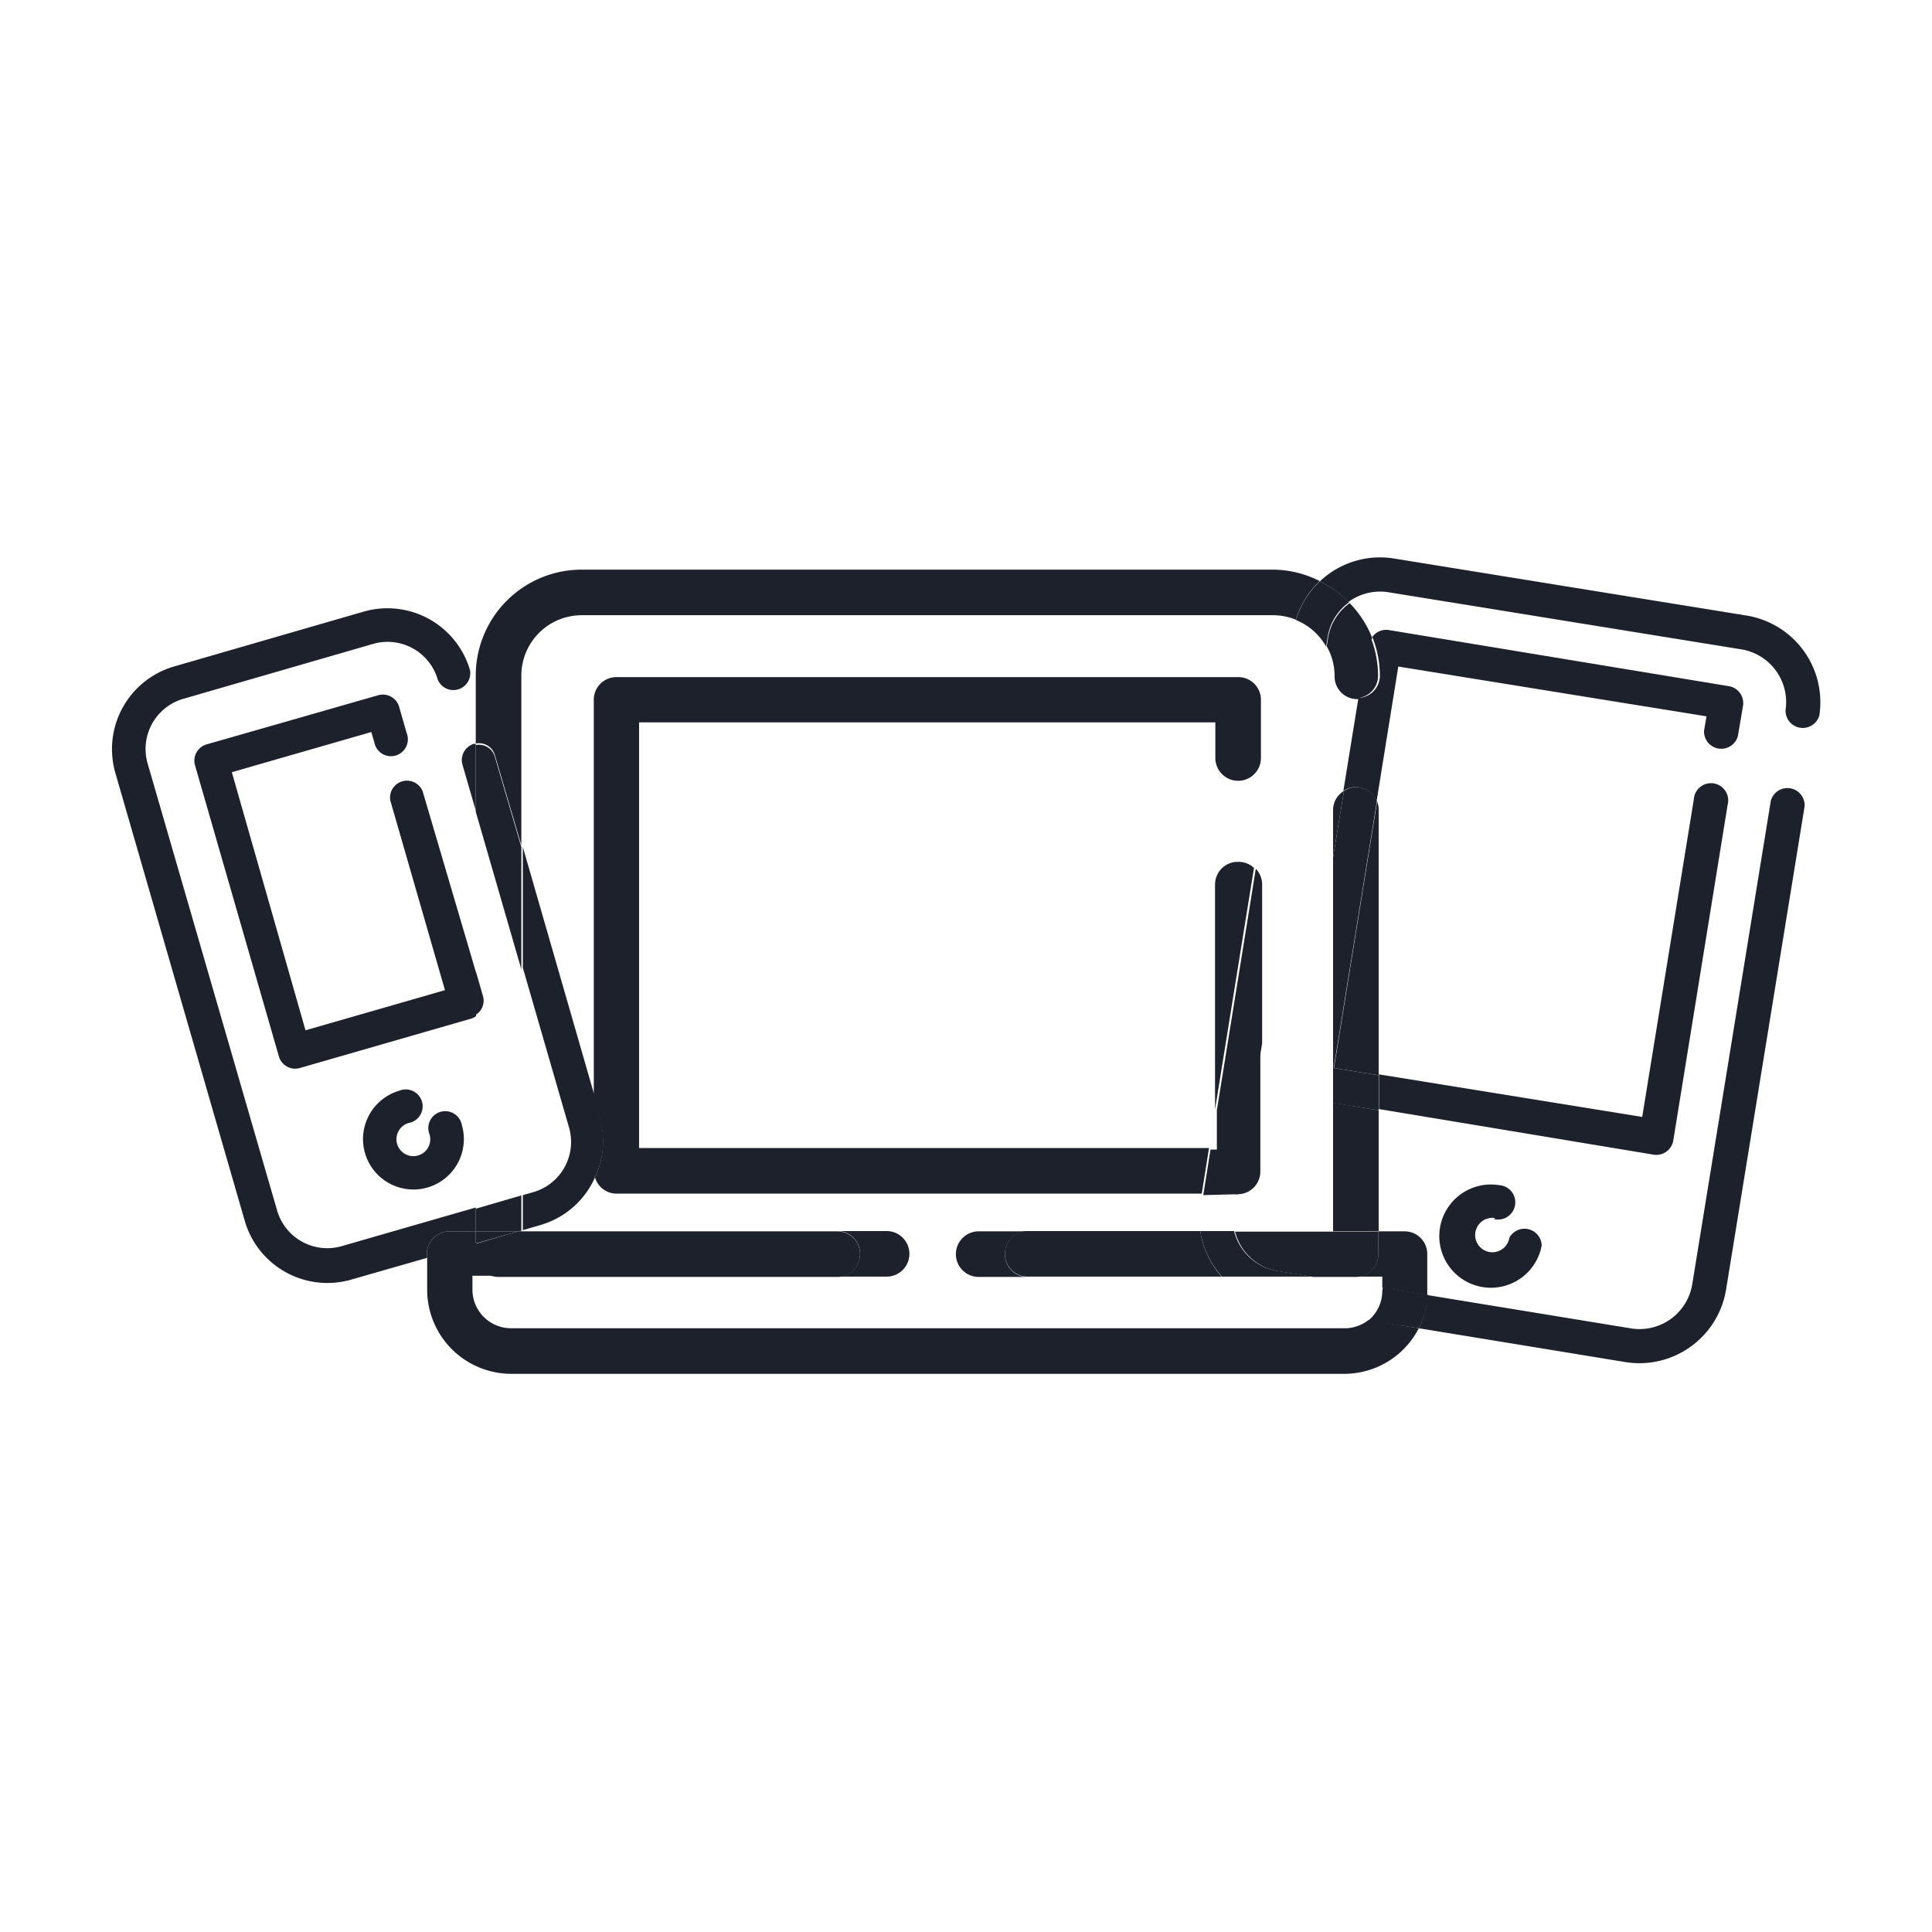 <svg id="Calque_1" data-name="Calque 1" xmlns="http://www.w3.org/2000/svg" viewBox="0 0 64 64"><title>all_devices</title><polygon points="45.79 42.29 44.92 42.29 43.52 42.29 45.79 42.66 45.79 42.29" style="fill:none"/><path d="M40.48,42.29H32.42a.75.75,0,1,1,0-1.51h7.35a2.87,2.87,0,0,1,0-.9l.05-.33H20.42a.74.74,0,0,1-.71-.54,2.83,2.83,0,0,1-1.78,1.55l-.65.19v0h12.1a.75.75,0,1,1,0,1.51H15.64v.46A1.28,1.28,0,0,0,16.93,44H44.51a1.27,1.27,0,0,0,.81-.29l-3.15-.51A2.88,2.88,0,0,1,40.48,42.29Z" style="fill:none"/><path d="M41.77,38.8a.75.75,0,0,1-.75.75H41l-.08.51a1.76,1.76,0,0,0,0,.72h3.25V36.53l-.72-.12a.57.57,0,0,1-.47-.65l1.19-7.37V26.82a.74.74,0,0,1,.36-.62l.5-3.08-.1,0a.75.75,0,0,1-.75-.75,2,2,0,0,0-.26-1L41.77,34.57Z" style="fill:none"/><path d="M19.27,20.38a2,2,0,0,0-2,2v5.67l2.39,8.29V23.18a.75.75,0,0,1,.75-.75H41a.75.75,0,0,1,.75.75v1.94a.75.75,0,0,1-1.51,0V23.93H21.17V38.05H40.05l.21-1.3V29.3a.75.75,0,0,1,1.29-.52l1.28-7.87a2.86,2.86,0,0,1,.1-.37,2,2,0,0,0-.76-.15Z" style="fill:none"/><path d="M18.8,37.36l-1.53-5.29V39.6l.35-.1A1.73,1.73,0,0,0,18.8,37.36Z" style="fill:none"/><path d="M19.71,39a.73.73,0,0,1,0-.21V36.35l-2.39-8.29v4l1.53,5.29a1.73,1.73,0,0,1-1.18,2.14l-.35.1v1.16l.65-.19A2.83,2.83,0,0,0,19.71,39Z" style="fill:#1d212b"/><path d="M15.7,24.64a.56.56,0,0,0-.38.69l.44,1.52V24.64Z" style="fill:#1d212b"/><path d="M14.89,40.79h.87V40l-4.44,1.28a1.73,1.73,0,0,1-2.14-1.18L4.89,25.29a1.73,1.73,0,0,1,1.18-2.14l6.29-1.82a1.73,1.73,0,0,1,2.14,1.18.56.56,0,0,0,1.07-.31,2.85,2.85,0,0,0-3.52-1.94L5.76,22.08A2.85,2.85,0,0,0,3.82,25.6L8.11,40.45a2.85,2.85,0,0,0,3.52,1.94l2.51-.72v-.12A.75.75,0,0,1,14.89,40.79Z" style="fill:#1d212b"/><path d="M14,26.21a.56.56,0,0,0-1.07.31l1.81,6.28-4.62,1.33L7.68,25.58l4.62-1.33.1.34a.56.56,0,1,0,1.07-.31l-.25-.87a.56.56,0,0,0-.69-.38L6.84,24.66a.56.56,0,0,0-.38.69L9.24,35a.56.56,0,0,0,.69.38l5.69-1.64a.55.55,0,0,0,.15-.08V32.22Z" style="fill:#1d212b"/><path d="M13.54,37.2a.56.56,0,1,0-.31-1.07,1.67,1.67,0,1,0,2.07,1.14.56.56,0,1,0-1.07.31.56.56,0,1,1-.69-.38Z" style="fill:#1d212b"/><path d="M53.84,45.12a2.91,2.91,0,0,0,3.34-2.41l2.6-16a.57.57,0,0,0-1.12-.18l-2.6,16A1.77,1.77,0,0,1,54,44L47.28,42.9A2.75,2.75,0,0,1,47,44Z" style="fill:#1d212b"/><path d="M57.85,20.39,46.17,18.5a2.9,2.9,0,0,0-2.45.76,3.51,3.51,0,0,1,.95.68A1.77,1.77,0,0,1,46,19.62l11.68,1.89a1.77,1.77,0,0,1,1.47,2,.57.57,0,0,0,1.12.18A2.91,2.91,0,0,0,57.85,20.39Z" style="fill:#1d212b"/><path d="M54.78,38.25a.57.57,0,0,0,.65-.47l1.8-11.12a.57.57,0,1,0-1.12-.18L54.4,37l-8.72-1.41v1.15Z" style="fill:#1d212b"/><path d="M45,23.12l-.5,3.08a.73.73,0,0,1,.4-.13.75.75,0,0,1,.7.48l.72-4.47,10.21,1.65-.08.47a.57.57,0,0,0,1.12.18l.17-1a.57.57,0,0,0-.47-.65L46,20.87a.56.56,0,0,0-.54.23,3.48,3.48,0,0,1,.25,1.29A.74.74,0,0,1,45,23.12Z" style="fill:#1d212b"/><path d="M49.48,40.38a.57.57,0,1,0,.18-1.12,1.71,1.71,0,1,0,1.41,2A.57.57,0,0,0,50,41a.57.57,0,1,1-.47-.65Z" style="fill:#1d212b"/><polygon points="17.27 40.76 17.17 40.79 17.27 40.79 17.27 40.76" style="fill:#1d212b"/><path d="M44,21.09l-.05.32a2,2,0,0,1,.26,1,.75.75,0,0,0,.75.75l.1,0,.29-1.78a.56.56,0,0,1,.11-.24,3.51,3.51,0,0,0-.75-1.16A1.77,1.77,0,0,0,44,21.09Z" style="fill:#1d212b"/><path d="M16.39,25l.88,3V22.38a2,2,0,0,1,2-2h22.9a2,2,0,0,1,.76.15,2.88,2.88,0,0,1,.79-1.28,3.46,3.46,0,0,0-1.56-.38H19.27a3.51,3.51,0,0,0-3.51,3.51v2.25A.55.55,0,0,1,16.39,25Z" style="fill:#1d212b"/><path d="M28.49,41.54a.75.75,0,0,1-.75.75h1.63a.75.75,0,1,0,0-1.51H27.73A.75.75,0,0,1,28.49,41.54Z" style="fill:#1d212b"/><polygon points="17.17 40.79 17.27 40.76 17.27 39.6 15.76 40.04 15.76 40.79 17.17 40.79" style="fill:#1d212b"/><path d="M17.27,28.06l-.88-3a.55.55,0,0,0-.63-.38v2.21l1.51,5.22Z" style="fill:#1d212b"/><path d="M16,33l-.23-.8v1.41A.55.55,0,0,0,16,33Z" style="fill:#1d212b"/><path d="M43.72,19.26a2.88,2.88,0,0,0-.79,1.28,2,2,0,0,1,1,.88l.05-.32a1.77,1.77,0,0,1,.71-1.15A3.51,3.51,0,0,0,43.72,19.26Z" style="fill:#1d212b"/><path d="M45,23.12a.74.74,0,0,0,.65-.73,3.48,3.48,0,0,0-.25-1.29.56.56,0,0,0-.11.24Z" style="fill:#1d212b"/><path d="M45.67,35.62v-8.8a.75.75,0,0,0-.05-.27l-1.43,8.83Z" style="fill:#1d212b"/><polygon points="44.16 40.79 45.67 40.79 45.67 36.78 44.16 36.53 44.16 40.79" style="fill:#1d212b"/><path d="M44.16,26.82V28.4l.36-2.2A.74.74,0,0,0,44.16,26.82Z" style="fill:#1d212b"/><path d="M33.29,41.54a.75.75,0,0,1,.75-.75H32.42a.75.75,0,1,0,0,1.51H34A.75.75,0,0,1,33.29,41.54Z" style="fill:#1d212b"/><path d="M44.92,26.07a.73.73,0,0,0-.4.13l-.36,2.2v8.14l1.51.24V35.62l-1.49-.24,1.43-8.83A.75.75,0,0,0,44.92,26.07Z" style="fill:#1d212b"/><path d="M44.51,44H16.93a1.28,1.28,0,0,1-1.28-1.28v-.46h.87a.75.75,0,0,1-.75-.75v-.35l-1.62.47v1.09a2.79,2.79,0,0,0,2.79,2.79H44.51A2.78,2.78,0,0,0,47,44l-1.67-.27A1.27,1.27,0,0,1,44.51,44Z" style="fill:#1d212b"/><path d="M44.92,42.29h.87v.37l1.49.24c0-.05,0-.1,0-.15V41.54a.75.75,0,0,0-.75-.75h-.87v.75A.75.75,0,0,1,44.92,42.29Z" style="fill:#1d212b"/><path d="M15.76,40.79h-.87a.75.75,0,0,0-.75.75v.12l1.62-.47Z" style="fill:#1d212b"/><path d="M45.79,42.75a1.27,1.27,0,0,1-.47,1L47,44a2.75,2.75,0,0,0,.3-1.11l-1.49-.24Z" style="fill:#1d212b"/><path d="M28.49,41.54a.75.75,0,0,0-.75-.75H17.17l-1.41.41v.35a.75.75,0,0,0,.75.75H27.73A.75.75,0,0,0,28.49,41.54Z" style="fill:#1d212b"/><polygon points="15.76 40.79 15.76 41.19 17.17 40.79 15.76 40.79" style="fill:#1d212b"/><path d="M33.29,41.54a.75.75,0,0,0,.75.75h6.43a2.9,2.9,0,0,1-.71-1.51H34A.75.75,0,0,0,33.29,41.54Z" style="fill:#1d212b"/><path d="M40.91,40.79a1.77,1.77,0,0,0,1.43,1.32l1.17.19h1.4a.75.75,0,0,0,.75-.75v-.75H40.91Z" style="fill:#1d212b"/><path d="M40.48,42.29h3l-1.17-.19a1.77,1.77,0,0,1-1.43-1.32H39.76A2.9,2.9,0,0,0,40.48,42.29Z" style="fill:#1d212b"/><path d="M19.71,39a.74.74,0,0,0,.71.54H39.81l.24-1.51H21.17V23.93H40.26v1.18a.75.75,0,0,0,1.51,0V23.18a.75.75,0,0,0-.75-.75H20.42a.75.75,0,0,0-.75.75V36.35l.2.7A2.82,2.82,0,0,1,19.71,39Z" style="fill:#1d212b"/><path d="M41,28.55a.75.75,0,0,0-.75.75v7.45l1.29-8A.75.75,0,0,0,41,28.55Z" style="fill:#1d212b"/><path d="M41,39.56a.75.75,0,0,0,.75-.75V34.57l-.81,5Z" style="fill:#1d212b"/><path d="M19.71,39a2.82,2.82,0,0,0,.16-2l-.2-.7V38.8A.73.73,0,0,0,19.71,39Z" style="fill:#1d212b"/><path d="M41,39.56l.81-5V29.3a.75.75,0,0,0-.21-.52l-1.29,8v1.3h-.21l-.24,1.51Z" style="fill:#1d212b"/></svg>